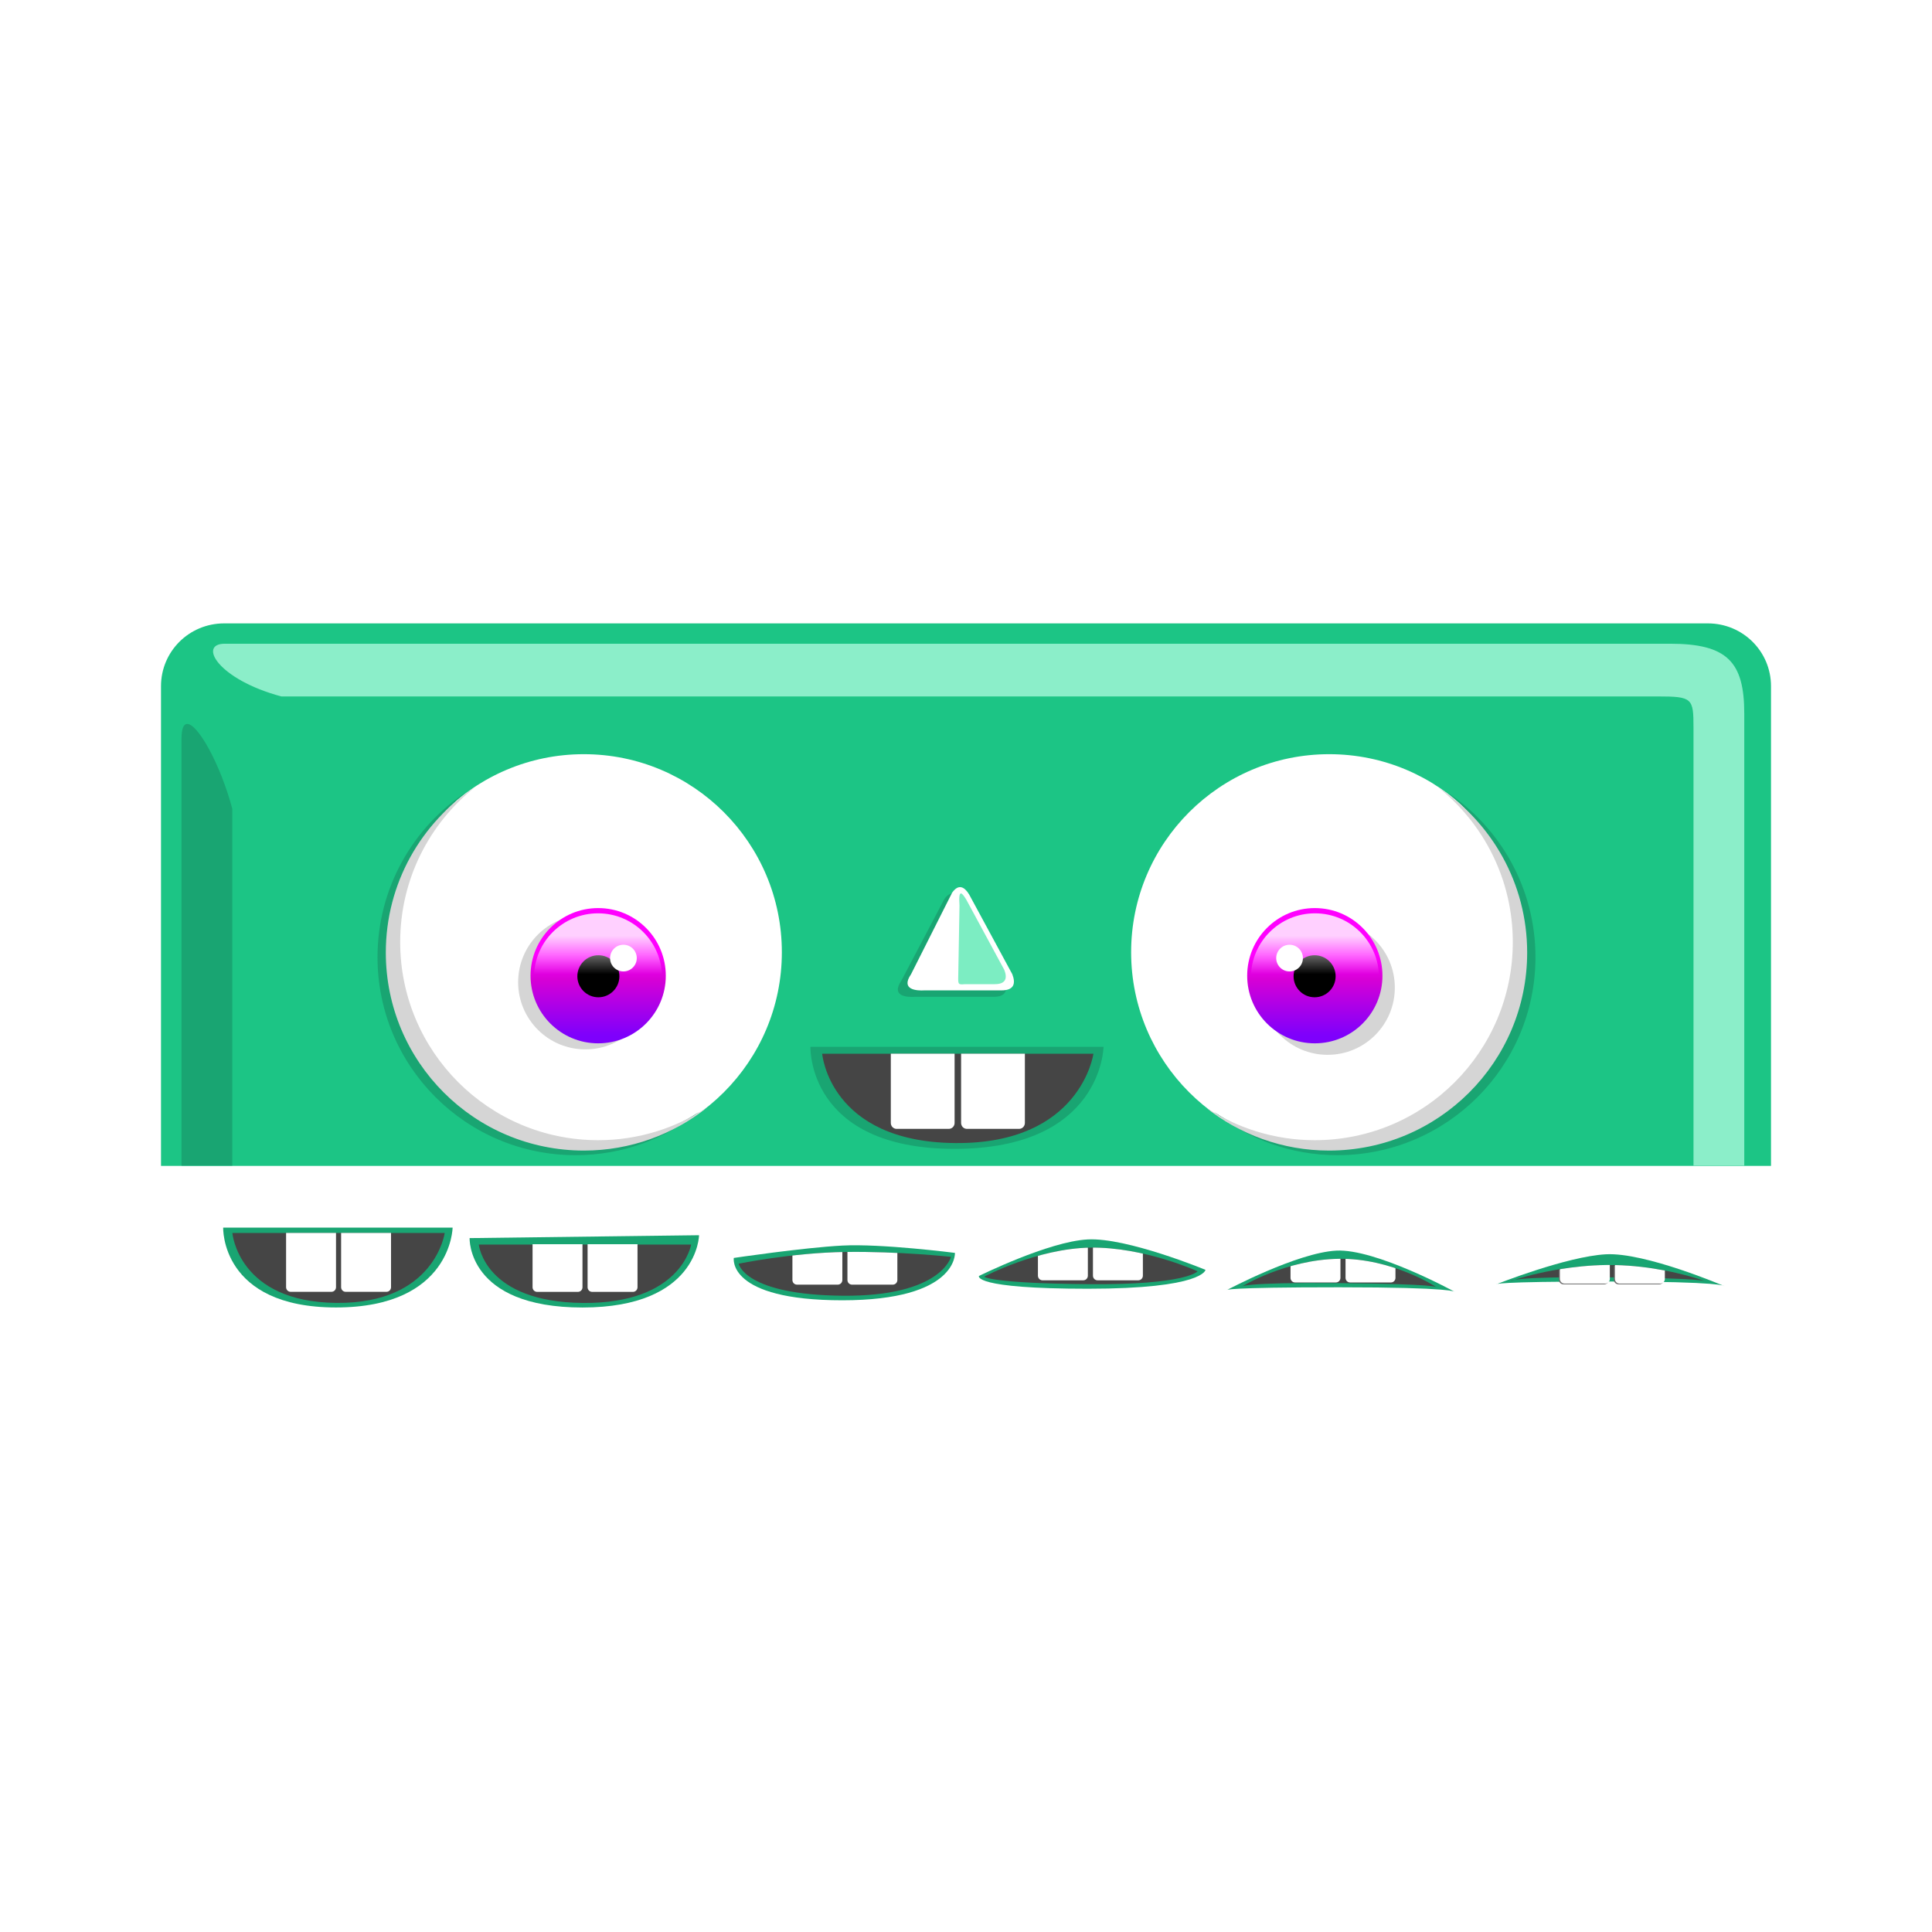 <svg:svg xmlns:dc="http://purl.org/dc/elements/1.1/" xmlns:ns1="http://sodipodi.sourceforge.net/DTD/sodipodi-0.dtd" xmlns:ns2="http://www.inkscape.org/namespaces/inkscape" xmlns:ns3="http://www.w3.org/1999/xlink" xmlns:ns5="http://creativecommons.org/ns#" xmlns:rdf="http://www.w3.org/1999/02/22-rdf-syntax-ns#" xmlns:svg="http://www.w3.org/2000/svg" height="727.982" id="svg4363" version="1.1" viewBox="-60.665 -234.896 727.982 727.982" width="727.982" ns1:docname="New document 5" ns2:version="0.48.2 r9819">
  <svg:defs id="defs4365">
    <svg:linearGradient gradientUnits="userSpaceOnUse" id="linearGradient4250" x1="258.994" x2="258.995" y1="692.503" y2="714.824" ns2:collect="always" ns3:href="#linearGradient3989" />
    <svg:linearGradient id="linearGradient3989" ns2:collect="always">
      <svg:stop id="stop3991" offset="0" style="stop-color:#ff00ff;stop-opacity:1" />
      <svg:stop id="stop3997" offset="0.312" style="stop-color:#d600d6;stop-opacity:1" />
      <svg:stop id="stop3993" offset="1" style="stop-color:#7e00fc;stop-opacity:1" />
    </svg:linearGradient>
    <svg:linearGradient gradientUnits="userSpaceOnUse" id="linearGradient4252" x1="260.505" x2="260.505" y1="710.476" y2="699.246" ns2:collect="always" ns3:href="#linearGradient4007" />
    <svg:linearGradient id="linearGradient4007" ns2:collect="always">
      <svg:stop id="stop4009" offset="0" style="stop-color:#ffffff;stop-opacity:1;" />
      <svg:stop id="stop4011" offset="1" style="stop-color:#ffffff;stop-opacity:0;" />
    </svg:linearGradient>
    <svg:filter color-interpolation-filters="sRGB" id="filter4019" ns2:collect="always">
      <svg:feGaussianBlur id="feGaussianBlur4021" stdDeviation="0.548" ns2:collect="always" />
    </svg:filter>
    <svg:linearGradient gradientUnits="userSpaceOnUse" id="linearGradient4246" x1="258.994" x2="258.995" y1="692.503" y2="714.824" ns2:collect="always" ns3:href="#linearGradient3989" />
    <svg:linearGradient gradientUnits="userSpaceOnUse" id="linearGradient4248" x1="260.505" x2="260.505" y1="710.476" y2="699.246" ns2:collect="always" ns3:href="#linearGradient4007" />
    <svg:clipPath clipPathUnits="userSpaceOnUse" id="clipPath4581">
      <svg:path d="m 1662.984,992.666 c 0,0 15.326,-9.525 34.058,-9.792 18.732,-0.267 34.166,9.918 34.166,9.918 0,0 0.273,-1.116 -34.195,-1.421 -34.468,-0.305 -34.029,1.295 -34.029,1.295 z" id="path4583" style="fill:#454545;fill-opacity:1;stroke:none" ns1:nodetypes="czczc" ns2:connector-curvature="0" />
    </svg:clipPath>
    <svg:clipPath clipPathUnits="userSpaceOnUse" id="clipPath4565">
      <svg:path d="m 1660.206,989.635 c 0,0 18.483,-9.904 37.215,-10.171 18.732,-0.267 37.449,8.277 37.449,8.277 0,0 -3.768,4.818 -38.236,4.514 -34.468,-0.305 -36.429,-2.62 -36.429,-2.62 z" id="path4567" style="fill:#454545;fill-opacity:1;stroke:none" ns1:nodetypes="czczc" ns2:connector-curvature="0" />
    </svg:clipPath>
    <svg:clipPath clipPathUnits="userSpaceOnUse" id="clipPath4533">
      <svg:path d="m 1734.492,1019.263 c 0,0 18.609,-3.843 37.342,-4.11 18.732,-0.267 36.944,1.711 36.944,1.711 0,0 -3.389,13.91 -37.857,13.605 -34.468,-0.305 -36.429,-11.206 -36.429,-11.206 z" id="path4535" style="fill:#454545;fill-opacity:1;stroke:none" ns1:nodetypes="czczc" ns2:connector-curvature="0" />
    </svg:clipPath>
  </svg:defs>
  <ns1:namedview bordercolor="#666666" borderopacity="1.0" fit-margin-bottom="0" fit-margin-left="0" fit-margin-right="0" fit-margin-top="0" id="base" pagecolor="#ffffff" showgrid="false" ns2:current-layer="layer1" ns2:cx="397.47409" ns2:cy="116.80585" ns2:document-units="px" ns2:pageopacity="0.0" ns2:pageshadow="2" ns2:window-height="838" ns2:window-maximized="1" ns2:window-width="1600" ns2:window-x="-8" ns2:window-y="-8" ns2:zoom="1.4" />
  <svg:g id="layer1" transform="translate(-71.674,-403.267)" ns2:groupmode="layer" ns2:label="Layer 1">
    <svg:g id="g4468" transform="matrix(1.077,0,0,1.077,-1671.025,-450.504)" ns2:export-xdpi="73.338516" ns2:export-ydpi="73.338516">
      <svg:path d="m 1639.859,1004.117 80.268,0 c 0,0 -0.313,27.944 -40.786,27.944 -40.474,0 -39.481,-27.944 -39.481,-27.944 z" id="path4460" style="fill:#19a572;fill-opacity:1;stroke:none" ns1:nodetypes="cczc" ns2:connector-curvature="0" />
      <svg:path d="m 1643.073,1006.005 74.286,0 c 0,0 -3.389,24.769 -37.857,24.464 -34.468,-0.305 -36.429,-24.464 -36.429,-24.464 z" id="path4462" style="fill:#454545;fill-opacity:1;stroke:none" ns1:nodetypes="cczc" ns2:connector-curvature="0" />
      <svg:path d="m 1661.868,1005.991 0,18.969 c 0,0.892 0.702,1.625 1.594,1.625 l 14.281,0 c 0.892,0 1.594,-0.733 1.594,-1.625 l 0,-18.969 -17.469,0 z" id="path4464" style="color:#000000;fill:#ffffff;fill-opacity:1;fill-rule:nonzero;stroke:none;stroke-width:2;marker:none;visibility:visible;display:inline;overflow:visible;enable-background:accumulate" ns2:connector-curvature="0" />
      <svg:path d="m 1681.118,1005.991 0,18.969 c 0,0.892 0.702,1.625 1.594,1.625 l 14.281,0 c 0.892,0 1.594,-0.733 1.594,-1.625 l 0,-18.969 -17.469,0 z" id="path4466" style="color:#000000;fill:#ffffff;fill-opacity:1;fill-rule:nonzero;stroke:none;stroke-width:2;marker:none;visibility:visible;display:inline;overflow:visible;enable-background:accumulate" ns2:connector-curvature="0" />
    </svg:g>
    <svg:g id="g4543" transform="matrix(1.077,0,0,1.077,-1498.16,-409.331)" ns2:export-xdpi="73.338516" ns2:export-ydpi="73.338516">
      <svg:path d="m 1565.573,969.565 80.268,-1.01 c 0,0 -0.313,25.293 -40.786,25.293 -40.474,0 -39.481,-24.283 -39.481,-24.283 z" id="path4476" style="fill:#19a572;fill-opacity:1;stroke:none" ns1:nodetypes="cczc" ns2:connector-curvature="0" />
      <svg:path d="m 1568.787,971.831 74.286,0 c 0,0 -3.389,20.728 -37.857,20.424 -34.468,-0.305 -36.429,-20.424 -36.429,-20.424 z" id="path4478" style="fill:#454545;fill-opacity:1;stroke:none" ns1:nodetypes="cczc" ns2:connector-curvature="0" />
      <svg:path d="m 1587.594,971.696 0,15.054 c 0,0.892 0.702,1.625 1.594,1.625 l 14.281,0 c 0.892,0 1.594,-0.733 1.594,-1.625 l 0,-15.054 z m 19.25,0 0,15.054 c 0,0.892 0.702,1.625 1.594,1.625 l 14.281,0 c 0.892,0 1.594,-0.733 1.594,-1.625 l 0,-15.054 z" id="path4480" style="color:#000000;fill:#ffffff;fill-opacity:1;fill-rule:nonzero;stroke:none;stroke-width:2;marker:none;visibility:visible;display:inline;overflow:visible;enable-background:accumulate" ns1:nodetypes="csssscccsssscc" ns2:connector-curvature="0" />
    </svg:g>
    <svg:g id="g4548" transform="matrix(1.077,0,0,1.077,-1498.704,-412.052)" ns2:export-xdpi="73.338516" ns2:export-ydpi="73.338516">
      <svg:path d="m 1658.507,979.035 c 0,0 24.144,-3.59 37.901,-4.328 13.757,-0.738 39.463,2.56 39.463,2.56 0,0 1.076,16.58 -39.397,16.58 -40.474,0 -37.966,-14.812 -37.966,-14.812 z" id="path4525" style="fill:#19a572;fill-opacity:1;stroke:none" ns1:nodetypes="czczc" ns2:connector-curvature="0" />
      <svg:path d="m 1660.206,981.049 c 0,0 18.609,-3.843 37.342,-4.11 18.732,-0.267 36.944,1.711 36.944,1.711 0,0 -3.389,13.91 -37.857,13.605 -34.468,-0.305 -36.429,-11.206 -36.429,-11.206 z" id="path4527" style="fill:#454545;fill-opacity:1;stroke:none" ns1:nodetypes="czczc" ns2:connector-curvature="0" />
      <svg:path clip-path="url(#clipPath4533)" d="m 1753.298,1009.91 0,15.054 c 0,0.892 0.702,1.625 1.594,1.625 l 14.281,0 c 0.892,0 1.594,-0.733 1.594,-1.625 l 0,-15.054 z m 19.25,0 0,15.054 c 0,0.892 0.702,1.625 1.594,1.625 l 14.281,0 c 0.892,0 1.594,-0.733 1.594,-1.625 l 0,-15.054 z" id="path4529" style="color:#000000;fill:#ffffff;fill-opacity:1;fill-rule:nonzero;stroke:none;stroke-width:2;marker:none;visibility:visible;display:inline;overflow:visible;enable-background:accumulate" transform="translate(-74.286,-38.214)" ns1:nodetypes="csssscccsssscc" ns2:connector-curvature="0" />
    </svg:g>
    <svg:g id="g4553" transform="matrix(1.077,0,0,1.077,-1406.194,-416.406)" ns2:export-xdpi="73.338516" ns2:export-ydpi="73.338516">
      <svg:path d="m 1658.381,989.389 c 0,0 24.27,-12.05 38.027,-12.788 13.757,-0.738 41.231,10.642 41.231,10.642 0,0 -0.692,6.605 -41.165,6.605 -40.474,0 -38.093,-4.458 -38.093,-4.458 z" id="path4555" style="fill:#19a572;fill-opacity:1;stroke:none" ns1:nodetypes="czczc" ns2:connector-curvature="0" />
      <svg:path d="m 1660.206,989.635 c 0,0 18.483,-9.904 37.215,-10.171 18.732,-0.267 37.449,8.277 37.449,8.277 0,0 -3.768,4.818 -38.236,4.514 -34.468,-0.305 -36.429,-2.62 -36.429,-2.62 z" id="path4557" style="fill:#454545;fill-opacity:1;stroke:none" ns1:nodetypes="czczc" ns2:connector-curvature="0" />
      <svg:path clip-path="url(#clipPath4565)" d="m 1679.013,974.221 0,15.054 c 0,0.892 0.702,1.625 1.594,1.625 l 14.281,0 c 0.892,0 1.594,-0.733 1.594,-1.625 l 0,-15.054 z m 19.25,0 0,15.054 c 0,0.892 0.702,1.625 1.594,1.625 l 14.281,0 c 0.892,0 1.594,-0.733 1.594,-1.625 l 0,-15.054 z" id="path4559" style="color:#000000;fill:#ffffff;fill-opacity:1;fill-rule:nonzero;stroke:none;stroke-width:2;marker:none;visibility:visible;display:inline;overflow:visible;enable-background:accumulate" ns1:nodetypes="csssscccsssscc" ns2:connector-curvature="0" />
    </svg:g>
    <svg:g id="g4569" transform="matrix(1.077,0,0,1.077,-1312.244,-415.862)" ns2:export-xdpi="73.338516" ns2:export-ydpi="73.338516">
      <svg:path d="m 1657.876,993.808 c 0,0 24.523,-13.06 38.28,-13.798 13.757,-0.738 41.483,14.43 41.483,14.43 0,0 -0.06,-1.603 -40.534,-1.603 -40.474,0 -39.229,0.971 -39.229,0.971 z" id="path4571" style="fill:#19a572;fill-opacity:1;stroke:none" ns1:nodetypes="czczc" ns2:connector-curvature="0" />
      <svg:path d="m 1662.984,992.666 c 0,0 15.326,-9.525 34.058,-9.792 18.732,-0.267 34.166,9.918 34.166,9.918 0,0 0.273,-1.116 -34.195,-1.421 -34.468,-0.305 -34.029,1.295 -34.029,1.295 z" id="path4573" style="fill:#454545;fill-opacity:1;stroke:none" ns1:nodetypes="czczc" ns2:connector-curvature="0" />
      <svg:path clip-path="url(#clipPath4581)" d="m 1680.149,974.474 0,15.054 c 0,0.892 0.702,1.625 1.594,1.625 l 14.281,0 c 0.892,0 1.594,-0.733 1.594,-1.625 l 0,-15.054 z m 19.25,0 0,15.054 c 0,0.892 0.702,1.625 1.594,1.625 l 14.281,0 c 0.892,0 1.594,-0.733 1.594,-1.625 l 0,-15.054 z" id="path4575" style="color:#000000;fill:#ffffff;fill-opacity:1;fill-rule:nonzero;stroke:none;stroke-width:2;marker:none;visibility:visible;display:inline;overflow:visible;enable-background:accumulate" ns1:nodetypes="csssscccsssscc" ns2:connector-curvature="0" />
    </svg:g>
    <svg:g id="g4585" transform="matrix(1.077,0,0,1.077,-1210.725,-418.038)" ns2:export-xdpi="73.338516" ns2:export-ydpi="73.338516">
      <svg:path d="m 1657.876,993.808 c 0,0 24.612,-9.757 38.369,-10.495 13.757,-0.738 41.394,11.126 41.394,11.126 0,0 -0.06,-1.603 -40.534,-1.603 -40.474,0 -39.229,0.971 -39.229,0.971 z" id="path4587" style="fill:#19a572;fill-opacity:1;stroke:none" ns1:nodetypes="czczc" ns2:connector-curvature="0" />
      <svg:path d="m 1662.984,992.666 c 0,0 14.701,-5.329 33.433,-5.596 18.732,-0.267 34.791,5.722 34.791,5.722 0,0 0.273,-1.116 -34.195,-1.421 -34.468,-0.305 -34.029,1.295 -34.029,1.295 z" id="path4589" style="fill:#454545;fill-opacity:1;stroke:none" ns1:nodetypes="czczc" ns2:connector-curvature="0" />
      <svg:path clip-path="none" d="m 1696.063,987.324 c -5.947,0.085 -11.489,0.696 -16.281,1.469 l 0,3.406 c 0,0.892 0.702,1.625 1.594,1.625 l 14.281,0 c 0.892,0 1.594,-0.733 1.594,-1.625 l 0,-4.875 c -0.398,1.1e-4 -0.787,-0.006 -1.188,0 z m 2.969,0.031 0,4.844 c 0,0.892 0.702,1.625 1.594,1.625 l 14.281,0 c 0.892,0 1.594,-0.733 1.594,-1.625 l 0,-2.938 c -5.031,-0.973 -11.042,-1.778 -17.469,-1.906 z" id="path4598" style="color:#000000;fill:#6b6b6b;fill-opacity:1;fill-rule:nonzero;stroke:none;stroke-width:2;marker:none;visibility:visible;display:inline;overflow:visible;enable-background:accumulate" ns2:connector-curvature="0" />
      <svg:path clip-path="none" d="m 1958.656,984.531 c -5.947,0.085 -11.489,0.696 -16.281,1.469 l 0,3.406 c 0,0.892 0.702,1.625 1.594,1.625 l 14.281,0 c 0.892,0 1.594,-0.733 1.594,-1.625 l 0,-4.875 c -0.398,1.1e-4 -0.787,-0.006 -1.188,0 z m 2.969,0.031 0,4.844 c 0,0.892 0.702,1.625 1.594,1.625 l 14.281,0 c 0.892,0 1.594,-0.733 1.594,-1.625 l 0,-2.938 c -5.031,-0.973 -11.042,-1.778 -17.469,-1.906 z" id="path4591" style="color:#000000;fill:#ffffff;fill-opacity:1;fill-rule:nonzero;stroke:none;stroke-width:2;marker:none;visibility:visible;display:inline;overflow:visible;enable-background:accumulate" transform="translate(-262.236,2.525)" ns2:connector-curvature="0" />
    </svg:g>
    <svg:path d="m 95.45,403.267 c -13.169,0 -23.776,10.557 -23.776,23.663 l 0,180.749 606.652,0 0,-180.749 c 0,-13.107 -10.607,-23.663 -23.776,-23.663 z" id="path4186" style="color:#000000;fill:#1cc585;fill-opacity:1;fill-rule:nonzero;stroke:none;stroke-width:4.344;marker:none;visibility:visible;display:inline;overflow:visible;enable-background:accumulate" ns1:nodetypes="ssccsss" ns2:connector-curvature="0" ns2:export-xdpi="70.631516" ns2:export-ydpi="70.631516" />
    <svg:path d="m 95.696,410.926 c -10.173,0 -2.599,13.453 21.325,19.863 l 518.556,0 c 13.159,0 13.543,0.664 13.543,11.738 l 0,165.056 19.132,0 0,-170.344 c 0,-19.488 -6.417,-26.313 -27.989,-26.313 l -544.568,0 z" id="path4188" style="color:#000000;fill:#8beec9;fill-opacity:1;fill-rule:nonzero;stroke:none;stroke-width:4.354;marker:none;visibility:visible;display:inline;overflow:visible;enable-background:accumulate" ns2:connector-curvature="0" />
    <svg:path d="m 81.507,441.152 c -1.32,0.038 -2.107,1.752 -2.107,5.632 l 0,160.799 19.132,0 0,-134.487 C 93.963,456.039 85.469,441.035 81.507,441.152 z" id="path4190" style="color:#000000;fill:#19a572;fill-opacity:1;fill-rule:nonzero;stroke:none;stroke-width:4.354;marker:none;visibility:visible;display:inline;overflow:visible;enable-background:accumulate" ns2:connector-curvature="0" />
    <svg:g id="g4192" transform="matrix(1.376,0,0,1.376,-128.791,-439.725)">
      <svg:path d="m 290.924,677.091 c 0,32.916 -26.683,59.599 -59.599,59.599 -32.916,0 -59.599,-26.683 -59.599,-59.599 0,-32.916 26.683,-59.599 59.599,-59.599 32.916,0 59.599,26.683 59.599,59.599 z" id="path4194" style="color:#000000;fill:#ffffff;fill-opacity:1;fill-rule:nonzero;stroke:none;stroke-width:2;marker:none;visibility:visible;display:inline;overflow:visible;enable-background:accumulate" transform="matrix(0.91,0,0,0.91,50.96,86.538)" ns1:cx="231.32494" ns1:cy="677.09052" ns1:rx="59.598999" ns1:ry="59.598999" ns1:type="arc" />
      <svg:path d="m 229.446,658.7 c -14.734,9.697 -24.469,26.386 -24.469,45.344 0,29.957 24.293,54.219 54.25,54.219 12.769,0 24.483,-4.429 33.75,-11.812 -8.56,5.649 -18.821,8.969 -29.844,8.969 -29.957,0 -54.219,-24.293 -54.219,-54.25 0,-17.216 8.023,-32.532 20.531,-42.469 z" id="path4196" style="color:#000000;fill:#19a572;fill-opacity:1;fill-rule:nonzero;stroke:none;stroke-width:2;marker:none;visibility:visible;display:inline;overflow:visible;enable-background:accumulate" ns2:connector-curvature="0" />
      <svg:path d="M 231.719,657.438 C 216.984,667.135 207.25,683.823 207.25,702.781 207.25,732.738 231.543,757 261.5,757 c 12.769,0 24.483,-4.429 33.75,-11.812 -8.56,5.649 -18.821,8.969 -29.844,8.969 -29.957,0 -54.219,-24.293 -54.219,-54.25 0,-17.216 8.023,-32.532 20.531,-42.469 z" id="path4198" style="color:#000000;fill:#d5d5d5;fill-opacity:1;fill-rule:nonzero;stroke:none;stroke-width:2;marker:none;visibility:visible;display:inline;overflow:visible;enable-background:accumulate" ns2:connector-curvature="0" />
      <svg:path d="m 246.607,690.934 c 0,11.736 -9.514,21.25 -21.25,21.25 -11.736,0 -21.25,-9.514 -21.25,-21.25 0,-11.736 9.514,-21.25 21.25,-21.25 11.736,0 21.25,9.514 21.25,21.25 z" id="path4200" style="color:#000000;fill:#d5d5d5;fill-opacity:1;fill-rule:nonzero;stroke:none;stroke-width:2;marker:none;visibility:visible;display:inline;overflow:visible;enable-background:accumulate" transform="matrix(0.866,0,0,0.866,66.729,112.541)" ns1:cx="225.35715" ns1:cy="690.93359" ns1:rx="21.25" ns1:ry="21.25" ns1:type="arc" />
      <svg:g id="g4202">
        <svg:path d="m 278.044,698.304 c 0,10.321 -8.367,18.688 -18.688,18.688 -10.321,0 -18.688,-8.367 -18.688,-18.688 0,-10.321 8.367,-18.688 18.688,-18.688 10.321,0 18.688,8.367 18.688,18.688 z" id="path4204" style="color:#000000;fill:url(#linearGradient4246);fill-opacity:1;fill-rule:nonzero;stroke:none;stroke-width:2;marker:none;visibility:visible;display:inline;overflow:visible;enable-background:accumulate" transform="matrix(0.991,0,0,0.991,8.378,17.098)" ns1:cx="259.35666" ns1:cy="698.30371" ns1:rx="18.687822" ns1:ry="18.687822" ns1:type="arc" />
        <svg:path d="m 278.044,698.304 c 0,10.321 -8.367,18.688 -18.688,18.688 -10.321,0 -18.688,-8.367 -18.688,-18.688 0,-10.321 8.367,-18.688 18.688,-18.688 10.321,0 18.688,8.367 18.688,18.688 z" id="path4206" style="color:#000000;fill:#000000;fill-opacity:1;fill-rule:nonzero;stroke:none;stroke-width:2;marker:none;visibility:visible;display:inline;overflow:visible;enable-background:accumulate" transform="matrix(0.308,0,0,0.308,185.575,494.192)" ns1:cx="259.35666" ns1:cy="698.30371" ns1:rx="18.687822" ns1:ry="18.687822" ns1:type="arc" />
        <svg:path d="m 278.044,698.304 c 0,10.321 -8.367,18.688 -18.688,18.688 -10.321,0 -18.688,-8.367 -18.688,-18.688 0,0 0,0 0,0 l 18.688,0 z" id="path4208" style="opacity:0.903;color:#000000;fill:url(#linearGradient4248);fill-opacity:1;fill-rule:nonzero;stroke:none;stroke-width:2;marker:none;visibility:visible;display:inline;overflow:visible;filter:url(#filter4019);enable-background:accumulate" transform="matrix(0.938,0,0,-0.938,22.087,1364.572)" ns1:cx="259.35666" ns1:cy="698.30371" ns1:end="3.1415927" ns1:rx="18.687822" ns1:ry="18.687822" ns1:start="0" ns1:type="arc" />
        <svg:path d="m 261.25,700.755 c 0,3.6 -2.918,6.518 -6.518,6.518 -3.6,0 -6.518,-2.918 -6.518,-6.518 0,-3.6 2.918,-6.518 6.518,-6.518 3.6,0 6.518,2.918 6.518,6.518 z" id="path4210" style="color:#000000;fill:#ffffff;fill-opacity:1;fill-rule:nonzero;stroke:none;stroke-width:2;marker:none;visibility:visible;display:inline;overflow:visible;enable-background:accumulate" transform="matrix(0.561,0,0,0.561,129.411,311.166)" ns1:cx="254.73215" ns1:cy="700.75507" ns1:rx="6.5178571" ns1:ry="6.5178571" ns1:type="arc" />
      </svg:g>
    </svg:g>
    <svg:g id="g4212" transform="matrix(-1.376,0,0,1.376,871.625,-439.725)">
      <svg:path d="m 290.924,677.091 c 0,32.916 -26.683,59.599 -59.599,59.599 -32.916,0 -59.599,-26.683 -59.599,-59.599 0,-32.916 26.683,-59.599 59.599,-59.599 32.916,0 59.599,26.683 59.599,59.599 z" id="path4214" style="color:#000000;fill:#ffffff;fill-opacity:1;fill-rule:nonzero;stroke:none;stroke-width:2;marker:none;visibility:visible;display:inline;overflow:visible;enable-background:accumulate" transform="matrix(0.91,0,0,0.91,50.96,86.538)" ns1:cx="231.32494" ns1:cy="677.09052" ns1:rx="59.598999" ns1:ry="59.598999" ns1:type="arc" />
      <svg:path d="m 229.446,658.7 c -14.734,9.697 -24.469,26.386 -24.469,45.344 0,29.957 24.293,54.219 54.25,54.219 12.769,0 24.483,-4.429 33.75,-11.812 -8.56,5.649 -18.821,8.969 -29.844,8.969 -29.957,0 -54.219,-24.293 -54.219,-54.25 0,-17.216 8.023,-32.532 20.531,-42.469 z" id="path4216" style="color:#000000;fill:#19a572;fill-opacity:1;fill-rule:nonzero;stroke:none;stroke-width:2;marker:none;visibility:visible;display:inline;overflow:visible;enable-background:accumulate" ns2:connector-curvature="0" />
      <svg:path d="M 231.719,657.438 C 216.984,667.135 207.25,683.823 207.25,702.781 207.25,732.738 231.543,757 261.5,757 c 12.769,0 24.483,-4.429 33.75,-11.812 -8.56,5.649 -18.821,8.969 -29.844,8.969 -29.957,0 -54.219,-24.293 -54.219,-54.25 0,-17.216 8.023,-32.532 20.531,-42.469 z" id="path4218" style="color:#000000;fill:#d5d5d5;fill-opacity:1;fill-rule:nonzero;stroke:none;stroke-width:2;marker:none;visibility:visible;display:inline;overflow:visible;enable-background:accumulate" ns2:connector-curvature="0" />
      <svg:path d="m 246.607,690.934 c 0,11.736 -9.514,21.25 -21.25,21.25 -11.736,0 -21.25,-9.514 -21.25,-21.25 0,-11.736 9.514,-21.25 21.25,-21.25 11.736,0 21.25,9.514 21.25,21.25 z" id="path4220" style="color:#000000;fill:#d5d5d5;fill-opacity:1;fill-rule:nonzero;stroke:none;stroke-width:2;marker:none;visibility:visible;display:inline;overflow:visible;enable-background:accumulate" transform="matrix(-0.866,0,0,0.866,457.051,114.032)" ns1:cx="225.35715" ns1:cy="690.93359" ns1:rx="21.25" ns1:ry="21.25" ns1:type="arc" />
      <svg:g id="g4222">
        <svg:path d="m 278.044,698.304 c 0,10.321 -8.367,18.688 -18.688,18.688 -10.321,0 -18.688,-8.367 -18.688,-18.688 0,-10.321 8.367,-18.688 18.688,-18.688 10.321,0 18.688,8.367 18.688,18.688 z" id="path4224" style="color:#000000;fill:url(#linearGradient4250);fill-opacity:1;fill-rule:nonzero;stroke:none;stroke-width:2;marker:none;visibility:visible;display:inline;overflow:visible;enable-background:accumulate" transform="matrix(0.991,0,0,0.991,8.378,17.098)" ns1:cx="259.35666" ns1:cy="698.30371" ns1:rx="18.687822" ns1:ry="18.687822" ns1:type="arc" />
        <svg:path d="m 278.044,698.304 c 0,10.321 -8.367,18.688 -18.688,18.688 -10.321,0 -18.688,-8.367 -18.688,-18.688 0,-10.321 8.367,-18.688 18.688,-18.688 10.321,0 18.688,8.367 18.688,18.688 z" id="path4226" style="color:#000000;fill:#000000;fill-opacity:1;fill-rule:nonzero;stroke:none;stroke-width:2;marker:none;visibility:visible;display:inline;overflow:visible;enable-background:accumulate" transform="matrix(0.308,0,0,0.308,185.575,494.192)" ns1:cx="259.35666" ns1:cy="698.30371" ns1:rx="18.687822" ns1:ry="18.687822" ns1:type="arc" />
        <svg:path d="m 278.044,698.304 c 0,10.321 -8.367,18.688 -18.688,18.688 -10.321,0 -18.688,-8.367 -18.688,-18.688 0,0 0,0 0,0 l 18.688,0 z" id="path4228" style="opacity:0.903;color:#000000;fill:url(#linearGradient4252);fill-opacity:1;fill-rule:nonzero;stroke:none;stroke-width:2;marker:none;visibility:visible;display:inline;overflow:visible;filter:url(#filter4019);enable-background:accumulate" transform="matrix(0.938,0,0,-0.938,22.087,1364.572)" ns1:cx="259.35666" ns1:cy="698.30371" ns1:end="3.1415927" ns1:rx="18.687822" ns1:ry="18.687822" ns1:start="0" ns1:type="arc" />
        <svg:path d="m 261.25,700.755 c 0,3.6 -2.918,6.518 -6.518,6.518 -3.6,0 -6.518,-2.918 -6.518,-6.518 0,-3.6 2.918,-6.518 6.518,-6.518 3.6,0 6.518,2.918 6.518,6.518 z" id="path4230" style="color:#000000;fill:#ffffff;fill-opacity:1;fill-rule:nonzero;stroke:none;stroke-width:2;marker:none;visibility:visible;display:inline;overflow:visible;enable-background:accumulate" transform="matrix(0.561,0,0,0.561,129.411,311.166)" ns1:cx="254.73215" ns1:cy="700.75507" ns1:rx="6.5178571" ns1:ry="6.5178571" ns1:type="arc" />
      </svg:g>
    </svg:g>
    <svg:path d="m 366.826,507.155 -16.181,30.735 c -4.064,5.937 2.184,6.264 5.039,6.09 9.555,0 24.929,0 29.707,0 4.777,0 5.451,-2.588 4.098,-6.097 l -16.28,-30.081 c -1.771,-2.883 -3.981,-4.039 -6.382,-0.646 z" id="path4232" style="fill:#19a572;fill-opacity:1;stroke:none" ns1:nodetypes="ccczccc" ns2:connector-curvature="0" />
    <svg:path d="m 369.78,504.723 -15.486,30.735 c -4.064,5.938 2.184,6.264 5.039,6.09 9.555,0 24.234,0 29.012,0 4.777,0 5.451,-2.588 4.098,-6.097 l -16.28,-30.081 c -1.771,-2.883 -3.981,-4.039 -6.382,-0.646 z" id="path4234" style="fill:#ffffff;fill-opacity:1;stroke:none" ns1:nodetypes="ccczccc" ns2:connector-curvature="0" />
    <svg:path d="m 372.552,509.597 -0.493,27.64 c 0,2.273 0.358,2.122 2.868,1.969 8.404,0 6.711,0 10.912,0 4.202,0 4.795,-2.276 3.604,-5.363 l -14.319,-26.457 c -1.557,-2.536 -3.067,-4.507 -2.573,2.211 z" id="path4236" style="fill:#7cedc2;fill-opacity:1;stroke:none" ns1:nodetypes="ccczccc" ns2:connector-curvature="0" />
    <svg:path d="m 316.386,562.821 110.434,0 c 0,0 -0.43,38.447 -56.115,38.447 -55.684,0 -54.32,-38.447 -54.32,-38.447 z" id="path4238" style="fill:#19a572;fill-opacity:1;stroke:none" ns1:nodetypes="cczc" ns2:connector-curvature="0" />
    <svg:path d="m 320.808,565.419 102.204,0 c 0,0 -4.663,34.077 -52.085,33.658 -47.422,-0.419 -50.119,-33.658 -50.119,-33.658 z" id="path4240" style="fill:#454545;fill-opacity:1;stroke:none" ns1:nodetypes="cczc" ns2:connector-curvature="0" />
    <svg:path d="m 346.667,565.399 0,26.098 c 0,1.227 0.966,2.236 2.193,2.236 l 19.649,0 c 1.227,0 2.193,-1.009 2.193,-2.236 l 0,-26.098 -24.034,0 z" id="path4242" style="color:#000000;fill:#ffffff;fill-opacity:1;fill-rule:nonzero;stroke:none;stroke-width:2;marker:none;visibility:visible;display:inline;overflow:visible;enable-background:accumulate" ns2:connector-curvature="0" />
    <svg:path d="m 373.151,565.399 0,26.098 c 0,1.227 0.966,2.236 2.193,2.236 l 19.649,0 c 1.227,0 2.193,-1.009 2.193,-2.236 l 0,-26.098 -24.034,0 z" id="path4244" style="color:#000000;fill:#ffffff;fill-opacity:1;fill-rule:nonzero;stroke:none;stroke-width:2;marker:none;visibility:visible;display:inline;overflow:visible;enable-background:accumulate" ns2:connector-curvature="0" />
  </svg:g>
</svg:svg>